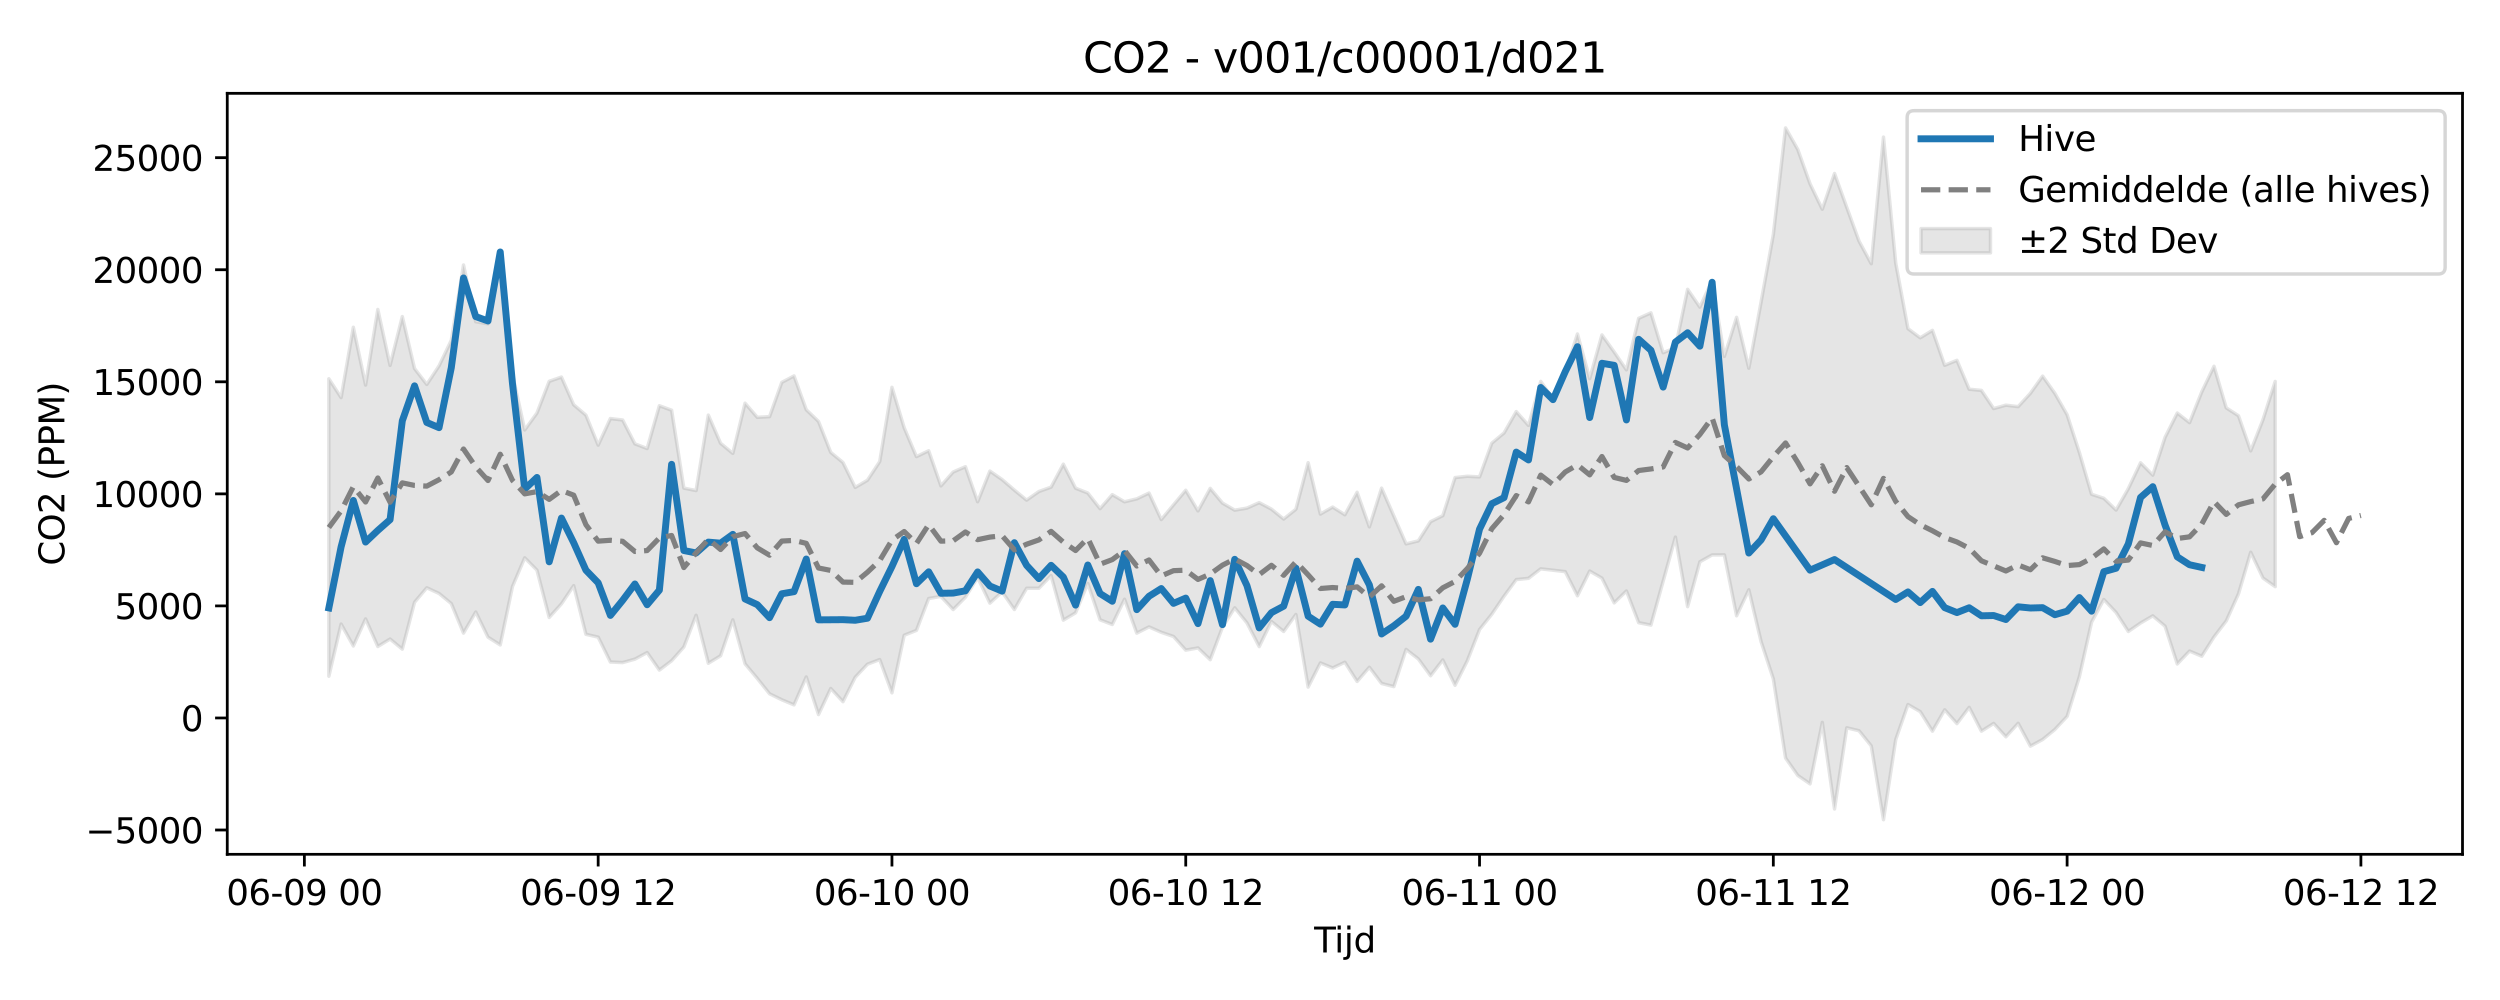 <?xml version="1.0" encoding="utf-8" standalone="no"?>
<!DOCTYPE svg PUBLIC "-//W3C//DTD SVG 1.1//EN"
  "http://www.w3.org/Graphics/SVG/1.1/DTD/svg11.dtd">
<svg xmlns:xlink="http://www.w3.org/1999/xlink" width="720pt" height="288pt" viewBox="0 0 720 288" xmlns="http://www.w3.org/2000/svg" version="1.1">
 <defs>
  <style type="text/css">*{stroke-linejoin: round; stroke-linecap: butt}</style>
 </defs>
 <g id="figure_1">
  <g id="patch_1">
   <path d="M 0 288 
L 720 288 
L 720 0 
L 0 0 
z
" style="fill: #ffffff"/>
  </g>
  <g id="axes_1">
   <g id="patch_2">
    <path d="M 65.45 246.04 
L 709.2 246.04 
L 709.2 26.88 
L 65.45 26.88 
z
" style="fill: #ffffff"/>
   </g>
   <g id="FillBetweenPolyCollection_1">
    <defs>
     <path id="m62a0c60144" d="M 94.711 -178.915 
L 94.711 -93.242 
L 98.237 -108.27 
L 101.762 -101.955 
L 105.288 -109.756 
L 108.813 -101.806 
L 112.339 -103.96 
L 115.864 -101.044 
L 119.39 -114.542 
L 122.915 -118.716 
L 126.441 -117.086 
L 129.966 -114.177 
L 133.491 -105.667 
L 137.017 -111.736 
L 140.542 -104.49 
L 144.068 -102.254 
L 147.593 -119.076 
L 151.119 -127.351 
L 154.644 -123.786 
L 158.17 -110.171 
L 161.695 -114.088 
L 165.221 -119.336 
L 168.746 -105.314 
L 172.272 -104.504 
L 175.797 -97.335 
L 179.323 -97.177 
L 182.848 -98.163 
L 186.373 -100.057 
L 189.899 -95.012 
L 193.424 -97.695 
L 196.95 -101.659 
L 200.475 -110.799 
L 204.001 -96.98 
L 207.526 -99.143 
L 211.052 -109.472 
L 214.577 -96.816 
L 218.103 -92.606 
L 221.628 -88.187 
L 225.154 -86.468 
L 228.679 -84.993 
L 232.205 -93.028 
L 235.73 -82.207 
L 239.255 -89.719 
L 242.781 -85.913 
L 246.306 -92.959 
L 249.832 -96.705 
L 253.357 -98.048 
L 256.883 -88.462 
L 260.408 -105.051 
L 263.934 -106.446 
L 267.459 -115.63 
L 270.985 -116.232 
L 274.51 -112.45 
L 278.036 -115.993 
L 281.561 -121.655 
L 285.087 -114.295 
L 288.612 -117.542 
L 292.137 -112.461 
L 295.663 -118.574 
L 299.188 -118.573 
L 302.714 -122.231 
L 306.239 -109.398 
L 309.765 -111.501 
L 313.29 -119.966 
L 316.816 -109.494 
L 320.341 -108.139 
L 323.867 -115.425 
L 327.392 -105.657 
L 330.918 -107.45 
L 334.443 -105.893 
L 337.968 -104.692 
L 341.494 -100.757 
L 345.019 -101.395 
L 348.545 -98.008 
L 352.07 -107.343 
L 355.596 -112.953 
L 359.121 -108.597 
L 362.647 -101.781 
L 366.172 -109.017 
L 369.698 -106.128 
L 373.223 -111.037 
L 376.749 -90.12 
L 380.274 -97.076 
L 383.8 -95.622 
L 387.325 -97.276 
L 390.85 -91.741 
L 394.376 -95.83 
L 397.901 -91.153 
L 401.427 -90.254 
L 404.952 -100.965 
L 408.478 -98.223 
L 412.003 -93.38 
L 415.529 -97.934 
L 419.054 -90.638 
L 422.58 -97.667 
L 426.105 -106.684 
L 429.631 -111.089 
L 433.156 -116.275 
L 436.682 -121.079 
L 440.207 -121.437 
L 443.732 -124.173 
L 447.258 -123.781 
L 450.783 -123.364 
L 454.309 -116.416 
L 457.834 -123.534 
L 461.36 -121.498 
L 464.885 -114.367 
L 468.411 -117.801 
L 471.936 -108.666 
L 475.462 -107.972 
L 478.987 -120.616 
L 482.513 -133.316 
L 486.038 -113.282 
L 489.563 -126.2 
L 493.089 -128.179 
L 496.614 -128.191 
L 500.14 -110.651 
L 503.665 -118.142 
L 507.191 -103.223 
L 510.716 -92.496 
L 514.242 -69.696 
L 517.767 -64.666 
L 521.293 -62.239 
L 524.818 -79.957 
L 528.344 -55.011 
L 531.869 -78.392 
L 535.395 -77.546 
L 538.92 -73.177 
L 542.445 -51.922 
L 545.971 -75.005 
L 549.496 -85.092 
L 553.022 -83.055 
L 556.547 -77.421 
L 560.073 -83.582 
L 563.598 -79.598 
L 567.124 -84.281 
L 570.649 -77.422 
L 574.175 -79.65 
L 577.7 -75.801 
L 581.226 -79.687 
L 584.751 -73.108 
L 588.277 -75.015 
L 591.802 -77.904 
L 595.327 -81.676 
L 598.853 -93.076 
L 602.378 -108.819 
L 605.904 -115.348 
L 609.429 -111.6 
L 612.955 -106.134 
L 616.48 -108.563 
L 620.006 -110.634 
L 623.531 -107.655 
L 627.057 -96.778 
L 630.582 -100.495 
L 634.108 -99.006 
L 637.633 -104.563 
L 641.159 -109.167 
L 644.684 -116.961 
L 648.209 -128.946 
L 651.735 -121.531 
L 655.26 -119.04 
L 655.26 -178.146 
L 655.26 -178.146 
L 651.735 -167.118 
L 648.209 -158.147 
L 644.684 -168.269 
L 641.159 -170.539 
L 637.633 -182.508 
L 634.108 -175.134 
L 630.582 -166.28 
L 627.057 -169.049 
L 623.531 -162.036 
L 620.006 -151.157 
L 616.48 -154.72 
L 612.955 -147.27 
L 609.429 -141.106 
L 605.904 -144.491 
L 602.378 -145.648 
L 598.853 -157.707 
L 595.327 -168.566 
L 591.802 -174.713 
L 588.277 -179.682 
L 584.751 -174.726 
L 581.226 -170.892 
L 577.7 -171.31 
L 574.175 -170.341 
L 570.649 -175.572 
L 567.124 -175.903 
L 563.598 -184.232 
L 560.073 -182.8 
L 556.547 -192.86 
L 553.022 -190.712 
L 549.496 -193.347 
L 545.971 -212.213 
L 542.445 -248.52 
L 538.92 -212.056 
L 535.395 -218.574 
L 531.869 -228.282 
L 528.344 -238.042 
L 524.818 -227.746 
L 521.293 -235.054 
L 517.767 -244.946 
L 514.242 -251.158 
L 510.716 -220.424 
L 507.191 -201.003 
L 503.665 -181.959 
L 500.14 -196.606 
L 496.614 -185.353 
L 493.089 -207.194 
L 489.563 -199.543 
L 486.038 -204.684 
L 482.513 -187.857 
L 478.987 -186.425 
L 475.462 -197.906 
L 471.936 -196.319 
L 468.411 -181.488 
L 464.885 -186.629 
L 461.36 -191.543 
L 457.834 -178.943 
L 454.309 -191.816 
L 450.783 -180.768 
L 447.258 -173.107 
L 443.732 -178.162 
L 440.207 -165.482 
L 436.682 -169.464 
L 433.156 -163.301 
L 429.631 -160.363 
L 426.105 -150.656 
L 422.58 -150.837 
L 419.054 -150.455 
L 415.529 -139.494 
L 412.003 -137.759 
L 408.478 -132.231 
L 404.952 -131.363 
L 401.427 -139.393 
L 397.901 -147.418 
L 394.376 -136.262 
L 390.85 -146.226 
L 387.325 -139.749 
L 383.8 -141.965 
L 380.274 -139.939 
L 376.749 -154.752 
L 373.223 -141.346 
L 369.698 -138.514 
L 366.172 -141.375 
L 362.647 -143.241 
L 359.121 -141.664 
L 355.596 -141.074 
L 352.07 -143.122 
L 348.545 -147.345 
L 345.019 -140.862 
L 341.494 -146.812 
L 337.968 -142.6 
L 334.443 -138.37 
L 330.918 -146.004 
L 327.392 -144.327 
L 323.867 -143.481 
L 320.341 -145.54 
L 316.816 -141.504 
L 313.29 -146.01 
L 309.765 -147.397 
L 306.239 -154.323 
L 302.714 -147.706 
L 299.188 -146.436 
L 295.663 -143.962 
L 292.137 -146.854 
L 288.612 -149.885 
L 285.087 -152.333 
L 281.561 -143.501 
L 278.036 -153.59 
L 274.51 -152.058 
L 270.985 -148.065 
L 267.459 -158.19 
L 263.934 -156.49 
L 260.408 -164.799 
L 256.883 -176.457 
L 253.357 -155.068 
L 249.832 -149.703 
L 246.306 -147.623 
L 242.781 -154.805 
L 239.255 -157.713 
L 235.73 -166.626 
L 232.205 -169.997 
L 228.679 -179.731 
L 225.154 -177.877 
L 221.628 -168.012 
L 218.103 -167.811 
L 214.577 -171.88 
L 211.052 -157.426 
L 207.526 -160.339 
L 204.001 -168.451 
L 200.475 -146.719 
L 196.95 -147.43 
L 193.424 -169.866 
L 189.899 -171.147 
L 186.373 -158.821 
L 182.848 -160.181 
L 179.323 -167.037 
L 175.797 -167.461 
L 172.272 -159.801 
L 168.746 -168.442 
L 165.221 -171.435 
L 161.695 -179.41 
L 158.17 -178.178 
L 154.644 -169.042 
L 151.119 -164.179 
L 147.593 -180.229 
L 144.068 -212.105 
L 140.542 -194.736 
L 137.017 -195.345 
L 133.491 -211.694 
L 129.966 -189.981 
L 126.441 -182.62 
L 122.915 -177.287 
L 119.39 -181.856 
L 115.864 -196.821 
L 112.339 -182.765 
L 108.813 -198.879 
L 105.288 -177.098 
L 101.762 -193.75 
L 98.237 -173.494 
L 94.711 -178.915 
z
" style="stroke: #808080; stroke-opacity: 0.2"/>
    </defs>
    <g clip-path="url(#p7be9b51943)">
     <use xlink:href="#m62a0c60144" x="0" y="288" style="fill: #808080; fill-opacity: 0.2; stroke: #808080; stroke-opacity: 0.2"/>
    </g>
   </g>
   <g id="matplotlib.axis_1">
    <g id="xtick_1">
     <g id="line2d_1">
      <defs>
       <path id="ma1d41be77f" d="M 0 0 
L 0 3.5 
" style="stroke: #000000; stroke-width: 0.8"/>
      </defs>
      <g>
       <use xlink:href="#ma1d41be77f" x="87.66" y="246.04" style="stroke: #000000; stroke-width: 0.8"/>
      </g>
     </g>
     <g id="text_1">
      <!-- 06-09 00 -->
      <g transform="translate(65.18 260.638) scale(0.1 -0.1)">
       <defs>
        <path id="DejaVuSans-30" d="M 2034 4250 
Q 1547 4250 1301 3770 
Q 1056 3291 1056 2328 
Q 1056 1369 1301 889 
Q 1547 409 2034 409 
Q 2525 409 2770 889 
Q 3016 1369 3016 2328 
Q 3016 3291 2770 3770 
Q 2525 4250 2034 4250 
z
M 2034 4750 
Q 2819 4750 3233 4129 
Q 3647 3509 3647 2328 
Q 3647 1150 3233 529 
Q 2819 -91 2034 -91 
Q 1250 -91 836 529 
Q 422 1150 422 2328 
Q 422 3509 836 4129 
Q 1250 4750 2034 4750 
z
" transform="scale(0.016)"/>
        <path id="DejaVuSans-36" d="M 2113 2584 
Q 1688 2584 1439 2293 
Q 1191 2003 1191 1497 
Q 1191 994 1439 701 
Q 1688 409 2113 409 
Q 2538 409 2786 701 
Q 3034 994 3034 1497 
Q 3034 2003 2786 2293 
Q 2538 2584 2113 2584 
z
M 3366 4563 
L 3366 3988 
Q 3128 4100 2886 4159 
Q 2644 4219 2406 4219 
Q 1781 4219 1451 3797 
Q 1122 3375 1075 2522 
Q 1259 2794 1537 2939 
Q 1816 3084 2150 3084 
Q 2853 3084 3261 2657 
Q 3669 2231 3669 1497 
Q 3669 778 3244 343 
Q 2819 -91 2113 -91 
Q 1303 -91 875 529 
Q 447 1150 447 2328 
Q 447 3434 972 4092 
Q 1497 4750 2381 4750 
Q 2619 4750 2861 4703 
Q 3103 4656 3366 4563 
z
" transform="scale(0.016)"/>
        <path id="DejaVuSans-2d" d="M 313 2009 
L 1997 2009 
L 1997 1497 
L 313 1497 
L 313 2009 
z
" transform="scale(0.016)"/>
        <path id="DejaVuSans-39" d="M 703 97 
L 703 672 
Q 941 559 1184 500 
Q 1428 441 1663 441 
Q 2288 441 2617 861 
Q 2947 1281 2994 2138 
Q 2813 1869 2534 1725 
Q 2256 1581 1919 1581 
Q 1219 1581 811 2004 
Q 403 2428 403 3163 
Q 403 3881 828 4315 
Q 1253 4750 1959 4750 
Q 2769 4750 3195 4129 
Q 3622 3509 3622 2328 
Q 3622 1225 3098 567 
Q 2575 -91 1691 -91 
Q 1453 -91 1209 -44 
Q 966 3 703 97 
z
M 1959 2075 
Q 2384 2075 2632 2365 
Q 2881 2656 2881 3163 
Q 2881 3666 2632 3958 
Q 2384 4250 1959 4250 
Q 1534 4250 1286 3958 
Q 1038 3666 1038 3163 
Q 1038 2656 1286 2365 
Q 1534 2075 1959 2075 
z
" transform="scale(0.016)"/>
        <path id="DejaVuSans-20" transform="scale(0.016)"/>
       </defs>
       <use xlink:href="#DejaVuSans-30"/>
       <use xlink:href="#DejaVuSans-36" transform="translate(63.623 0)"/>
       <use xlink:href="#DejaVuSans-2d" transform="translate(127.246 0)"/>
       <use xlink:href="#DejaVuSans-30" transform="translate(163.33 0)"/>
       <use xlink:href="#DejaVuSans-39" transform="translate(226.953 0)"/>
       <use xlink:href="#DejaVuSans-20" transform="translate(290.576 0)"/>
       <use xlink:href="#DejaVuSans-30" transform="translate(322.363 0)"/>
       <use xlink:href="#DejaVuSans-30" transform="translate(385.986 0)"/>
      </g>
     </g>
    </g>
    <g id="xtick_2">
     <g id="line2d_2">
      <g>
       <use xlink:href="#ma1d41be77f" x="172.272" y="246.04" style="stroke: #000000; stroke-width: 0.8"/>
      </g>
     </g>
     <g id="text_2">
      <!-- 06-09 12 -->
      <g transform="translate(149.791 260.638) scale(0.1 -0.1)">
       <defs>
        <path id="DejaVuSans-31" d="M 794 531 
L 1825 531 
L 1825 4091 
L 703 3866 
L 703 4441 
L 1819 4666 
L 2450 4666 
L 2450 531 
L 3481 531 
L 3481 0 
L 794 0 
L 794 531 
z
" transform="scale(0.016)"/>
        <path id="DejaVuSans-32" d="M 1228 531 
L 3431 531 
L 3431 0 
L 469 0 
L 469 531 
Q 828 903 1448 1529 
Q 2069 2156 2228 2338 
Q 2531 2678 2651 2914 
Q 2772 3150 2772 3378 
Q 2772 3750 2511 3984 
Q 2250 4219 1831 4219 
Q 1534 4219 1204 4116 
Q 875 4013 500 3803 
L 500 4441 
Q 881 4594 1212 4672 
Q 1544 4750 1819 4750 
Q 2544 4750 2975 4387 
Q 3406 4025 3406 3419 
Q 3406 3131 3298 2873 
Q 3191 2616 2906 2266 
Q 2828 2175 2409 1742 
Q 1991 1309 1228 531 
z
" transform="scale(0.016)"/>
       </defs>
       <use xlink:href="#DejaVuSans-30"/>
       <use xlink:href="#DejaVuSans-36" transform="translate(63.623 0)"/>
       <use xlink:href="#DejaVuSans-2d" transform="translate(127.246 0)"/>
       <use xlink:href="#DejaVuSans-30" transform="translate(163.33 0)"/>
       <use xlink:href="#DejaVuSans-39" transform="translate(226.953 0)"/>
       <use xlink:href="#DejaVuSans-20" transform="translate(290.576 0)"/>
       <use xlink:href="#DejaVuSans-31" transform="translate(322.363 0)"/>
       <use xlink:href="#DejaVuSans-32" transform="translate(385.986 0)"/>
      </g>
     </g>
    </g>
    <g id="xtick_3">
     <g id="line2d_3">
      <g>
       <use xlink:href="#ma1d41be77f" x="256.883" y="246.04" style="stroke: #000000; stroke-width: 0.8"/>
      </g>
     </g>
     <g id="text_3">
      <!-- 06-10 00 -->
      <g transform="translate(234.402 260.638) scale(0.1 -0.1)">
       <use xlink:href="#DejaVuSans-30"/>
       <use xlink:href="#DejaVuSans-36" transform="translate(63.623 0)"/>
       <use xlink:href="#DejaVuSans-2d" transform="translate(127.246 0)"/>
       <use xlink:href="#DejaVuSans-31" transform="translate(163.33 0)"/>
       <use xlink:href="#DejaVuSans-30" transform="translate(226.953 0)"/>
       <use xlink:href="#DejaVuSans-20" transform="translate(290.576 0)"/>
       <use xlink:href="#DejaVuSans-30" transform="translate(322.363 0)"/>
       <use xlink:href="#DejaVuSans-30" transform="translate(385.986 0)"/>
      </g>
     </g>
    </g>
    <g id="xtick_4">
     <g id="line2d_4">
      <g>
       <use xlink:href="#ma1d41be77f" x="341.494" y="246.04" style="stroke: #000000; stroke-width: 0.8"/>
      </g>
     </g>
     <g id="text_4">
      <!-- 06-10 12 -->
      <g transform="translate(319.013 260.638) scale(0.1 -0.1)">
       <use xlink:href="#DejaVuSans-30"/>
       <use xlink:href="#DejaVuSans-36" transform="translate(63.623 0)"/>
       <use xlink:href="#DejaVuSans-2d" transform="translate(127.246 0)"/>
       <use xlink:href="#DejaVuSans-31" transform="translate(163.33 0)"/>
       <use xlink:href="#DejaVuSans-30" transform="translate(226.953 0)"/>
       <use xlink:href="#DejaVuSans-20" transform="translate(290.576 0)"/>
       <use xlink:href="#DejaVuSans-31" transform="translate(322.363 0)"/>
       <use xlink:href="#DejaVuSans-32" transform="translate(385.986 0)"/>
      </g>
     </g>
    </g>
    <g id="xtick_5">
     <g id="line2d_5">
      <g>
       <use xlink:href="#ma1d41be77f" x="426.105" y="246.04" style="stroke: #000000; stroke-width: 0.8"/>
      </g>
     </g>
     <g id="text_5">
      <!-- 06-11 00 -->
      <g transform="translate(403.625 260.638) scale(0.1 -0.1)">
       <use xlink:href="#DejaVuSans-30"/>
       <use xlink:href="#DejaVuSans-36" transform="translate(63.623 0)"/>
       <use xlink:href="#DejaVuSans-2d" transform="translate(127.246 0)"/>
       <use xlink:href="#DejaVuSans-31" transform="translate(163.33 0)"/>
       <use xlink:href="#DejaVuSans-31" transform="translate(226.953 0)"/>
       <use xlink:href="#DejaVuSans-20" transform="translate(290.576 0)"/>
       <use xlink:href="#DejaVuSans-30" transform="translate(322.363 0)"/>
       <use xlink:href="#DejaVuSans-30" transform="translate(385.986 0)"/>
      </g>
     </g>
    </g>
    <g id="xtick_6">
     <g id="line2d_6">
      <g>
       <use xlink:href="#ma1d41be77f" x="510.716" y="246.04" style="stroke: #000000; stroke-width: 0.8"/>
      </g>
     </g>
     <g id="text_6">
      <!-- 06-11 12 -->
      <g transform="translate(488.236 260.638) scale(0.1 -0.1)">
       <use xlink:href="#DejaVuSans-30"/>
       <use xlink:href="#DejaVuSans-36" transform="translate(63.623 0)"/>
       <use xlink:href="#DejaVuSans-2d" transform="translate(127.246 0)"/>
       <use xlink:href="#DejaVuSans-31" transform="translate(163.33 0)"/>
       <use xlink:href="#DejaVuSans-31" transform="translate(226.953 0)"/>
       <use xlink:href="#DejaVuSans-20" transform="translate(290.576 0)"/>
       <use xlink:href="#DejaVuSans-31" transform="translate(322.363 0)"/>
       <use xlink:href="#DejaVuSans-32" transform="translate(385.986 0)"/>
      </g>
     </g>
    </g>
    <g id="xtick_7">
     <g id="line2d_7">
      <g>
       <use xlink:href="#ma1d41be77f" x="595.327" y="246.04" style="stroke: #000000; stroke-width: 0.8"/>
      </g>
     </g>
     <g id="text_7">
      <!-- 06-12 00 -->
      <g transform="translate(572.847 260.638) scale(0.1 -0.1)">
       <use xlink:href="#DejaVuSans-30"/>
       <use xlink:href="#DejaVuSans-36" transform="translate(63.623 0)"/>
       <use xlink:href="#DejaVuSans-2d" transform="translate(127.246 0)"/>
       <use xlink:href="#DejaVuSans-31" transform="translate(163.33 0)"/>
       <use xlink:href="#DejaVuSans-32" transform="translate(226.953 0)"/>
       <use xlink:href="#DejaVuSans-20" transform="translate(290.576 0)"/>
       <use xlink:href="#DejaVuSans-30" transform="translate(322.363 0)"/>
       <use xlink:href="#DejaVuSans-30" transform="translate(385.986 0)"/>
      </g>
     </g>
    </g>
    <g id="xtick_8">
     <g id="line2d_8">
      <g>
       <use xlink:href="#ma1d41be77f" x="679.939" y="246.04" style="stroke: #000000; stroke-width: 0.8"/>
      </g>
     </g>
     <g id="text_8">
      <!-- 06-12 12 -->
      <g transform="translate(657.458 260.638) scale(0.1 -0.1)">
       <use xlink:href="#DejaVuSans-30"/>
       <use xlink:href="#DejaVuSans-36" transform="translate(63.623 0)"/>
       <use xlink:href="#DejaVuSans-2d" transform="translate(127.246 0)"/>
       <use xlink:href="#DejaVuSans-31" transform="translate(163.33 0)"/>
       <use xlink:href="#DejaVuSans-32" transform="translate(226.953 0)"/>
       <use xlink:href="#DejaVuSans-20" transform="translate(290.576 0)"/>
       <use xlink:href="#DejaVuSans-31" transform="translate(322.363 0)"/>
       <use xlink:href="#DejaVuSans-32" transform="translate(385.986 0)"/>
      </g>
     </g>
    </g>
    <g id="text_9">
     <!-- Tijd -->
     <g transform="translate(378.475 274.317) scale(0.1 -0.1)">
      <defs>
       <path id="DejaVuSans-54" d="M -19 4666 
L 3928 4666 
L 3928 4134 
L 2272 4134 
L 2272 0 
L 1638 0 
L 1638 4134 
L -19 4134 
L -19 4666 
z
" transform="scale(0.016)"/>
       <path id="DejaVuSans-69" d="M 603 3500 
L 1178 3500 
L 1178 0 
L 603 0 
L 603 3500 
z
M 603 4863 
L 1178 4863 
L 1178 4134 
L 603 4134 
L 603 4863 
z
" transform="scale(0.016)"/>
       <path id="DejaVuSans-6a" d="M 603 3500 
L 1178 3500 
L 1178 -63 
Q 1178 -731 923 -1031 
Q 669 -1331 103 -1331 
L -116 -1331 
L -116 -844 
L 38 -844 
Q 366 -844 484 -692 
Q 603 -541 603 -63 
L 603 3500 
z
M 603 4863 
L 1178 4863 
L 1178 4134 
L 603 4134 
L 603 4863 
z
" transform="scale(0.016)"/>
       <path id="DejaVuSans-64" d="M 2906 2969 
L 2906 4863 
L 3481 4863 
L 3481 0 
L 2906 0 
L 2906 525 
Q 2725 213 2448 61 
Q 2172 -91 1784 -91 
Q 1150 -91 751 415 
Q 353 922 353 1747 
Q 353 2572 751 3078 
Q 1150 3584 1784 3584 
Q 2172 3584 2448 3432 
Q 2725 3281 2906 2969 
z
M 947 1747 
Q 947 1113 1208 752 
Q 1469 391 1925 391 
Q 2381 391 2643 752 
Q 2906 1113 2906 1747 
Q 2906 2381 2643 2742 
Q 2381 3103 1925 3103 
Q 1469 3103 1208 2742 
Q 947 2381 947 1747 
z
" transform="scale(0.016)"/>
      </defs>
      <use xlink:href="#DejaVuSans-54"/>
      <use xlink:href="#DejaVuSans-69" transform="translate(57.959 0)"/>
      <use xlink:href="#DejaVuSans-6a" transform="translate(85.742 0)"/>
      <use xlink:href="#DejaVuSans-64" transform="translate(113.525 0)"/>
     </g>
    </g>
   </g>
   <g id="matplotlib.axis_2">
    <g id="ytick_1">
     <g id="line2d_9">
      <defs>
       <path id="ma450be9a66" d="M 0 0 
L -3.5 0 
" style="stroke: #000000; stroke-width: 0.8"/>
      </defs>
      <g>
       <use xlink:href="#ma450be9a66" x="65.45" y="239.047" style="stroke: #000000; stroke-width: 0.8"/>
      </g>
     </g>
     <g id="text_10">
      <!-- −5000 -->
      <g transform="translate(24.62 242.846) scale(0.1 -0.1)">
       <defs>
        <path id="DejaVuSans-2212" d="M 678 2272 
L 4684 2272 
L 4684 1741 
L 678 1741 
L 678 2272 
z
" transform="scale(0.016)"/>
        <path id="DejaVuSans-35" d="M 691 4666 
L 3169 4666 
L 3169 4134 
L 1269 4134 
L 1269 2991 
Q 1406 3038 1543 3061 
Q 1681 3084 1819 3084 
Q 2600 3084 3056 2656 
Q 3513 2228 3513 1497 
Q 3513 744 3044 326 
Q 2575 -91 1722 -91 
Q 1428 -91 1123 -41 
Q 819 9 494 109 
L 494 744 
Q 775 591 1075 516 
Q 1375 441 1709 441 
Q 2250 441 2565 725 
Q 2881 1009 2881 1497 
Q 2881 1984 2565 2268 
Q 2250 2553 1709 2553 
Q 1456 2553 1204 2497 
Q 953 2441 691 2322 
L 691 4666 
z
" transform="scale(0.016)"/>
       </defs>
       <use xlink:href="#DejaVuSans-2212"/>
       <use xlink:href="#DejaVuSans-35" transform="translate(83.789 0)"/>
       <use xlink:href="#DejaVuSans-30" transform="translate(147.412 0)"/>
       <use xlink:href="#DejaVuSans-30" transform="translate(211.035 0)"/>
       <use xlink:href="#DejaVuSans-30" transform="translate(274.658 0)"/>
      </g>
     </g>
    </g>
    <g id="ytick_2">
     <g id="line2d_10">
      <g>
       <use xlink:href="#ma450be9a66" x="65.45" y="206.774" style="stroke: #000000; stroke-width: 0.8"/>
      </g>
     </g>
     <g id="text_11">
      <!-- 0 -->
      <g transform="translate(52.087 210.573) scale(0.1 -0.1)">
       <use xlink:href="#DejaVuSans-30"/>
      </g>
     </g>
    </g>
    <g id="ytick_3">
     <g id="line2d_11">
      <g>
       <use xlink:href="#ma450be9a66" x="65.45" y="174.5" style="stroke: #000000; stroke-width: 0.8"/>
      </g>
     </g>
     <g id="text_12">
      <!-- 5000 -->
      <g transform="translate(33 178.299) scale(0.1 -0.1)">
       <use xlink:href="#DejaVuSans-35"/>
       <use xlink:href="#DejaVuSans-30" transform="translate(63.623 0)"/>
       <use xlink:href="#DejaVuSans-30" transform="translate(127.246 0)"/>
       <use xlink:href="#DejaVuSans-30" transform="translate(190.869 0)"/>
      </g>
     </g>
    </g>
    <g id="ytick_4">
     <g id="line2d_12">
      <g>
       <use xlink:href="#ma450be9a66" x="65.45" y="142.227" style="stroke: #000000; stroke-width: 0.8"/>
      </g>
     </g>
     <g id="text_13">
      <!-- 10000 -->
      <g transform="translate(26.637 146.026) scale(0.1 -0.1)">
       <use xlink:href="#DejaVuSans-31"/>
       <use xlink:href="#DejaVuSans-30" transform="translate(63.623 0)"/>
       <use xlink:href="#DejaVuSans-30" transform="translate(127.246 0)"/>
       <use xlink:href="#DejaVuSans-30" transform="translate(190.869 0)"/>
       <use xlink:href="#DejaVuSans-30" transform="translate(254.492 0)"/>
      </g>
     </g>
    </g>
    <g id="ytick_5">
     <g id="line2d_13">
      <g>
       <use xlink:href="#ma450be9a66" x="65.45" y="109.953" style="stroke: #000000; stroke-width: 0.8"/>
      </g>
     </g>
     <g id="text_14">
      <!-- 15000 -->
      <g transform="translate(26.637 113.752) scale(0.1 -0.1)">
       <use xlink:href="#DejaVuSans-31"/>
       <use xlink:href="#DejaVuSans-35" transform="translate(63.623 0)"/>
       <use xlink:href="#DejaVuSans-30" transform="translate(127.246 0)"/>
       <use xlink:href="#DejaVuSans-30" transform="translate(190.869 0)"/>
       <use xlink:href="#DejaVuSans-30" transform="translate(254.492 0)"/>
      </g>
     </g>
    </g>
    <g id="ytick_6">
     <g id="line2d_14">
      <g>
       <use xlink:href="#ma450be9a66" x="65.45" y="77.679" style="stroke: #000000; stroke-width: 0.8"/>
      </g>
     </g>
     <g id="text_15">
      <!-- 20000 -->
      <g transform="translate(26.637 81.479) scale(0.1 -0.1)">
       <use xlink:href="#DejaVuSans-32"/>
       <use xlink:href="#DejaVuSans-30" transform="translate(63.623 0)"/>
       <use xlink:href="#DejaVuSans-30" transform="translate(127.246 0)"/>
       <use xlink:href="#DejaVuSans-30" transform="translate(190.869 0)"/>
       <use xlink:href="#DejaVuSans-30" transform="translate(254.492 0)"/>
      </g>
     </g>
    </g>
    <g id="ytick_7">
     <g id="line2d_15">
      <g>
       <use xlink:href="#ma450be9a66" x="65.45" y="45.406" style="stroke: #000000; stroke-width: 0.8"/>
      </g>
     </g>
     <g id="text_16">
      <!-- 25000 -->
      <g transform="translate(26.637 49.205) scale(0.1 -0.1)">
       <use xlink:href="#DejaVuSans-32"/>
       <use xlink:href="#DejaVuSans-35" transform="translate(63.623 0)"/>
       <use xlink:href="#DejaVuSans-30" transform="translate(127.246 0)"/>
       <use xlink:href="#DejaVuSans-30" transform="translate(190.869 0)"/>
       <use xlink:href="#DejaVuSans-30" transform="translate(254.492 0)"/>
      </g>
     </g>
    </g>
    <g id="text_17">
     <!-- CO2 (PPM) -->
     <g transform="translate(18.541 162.903) rotate(-90) scale(0.1 -0.1)">
      <defs>
       <path id="DejaVuSans-43" d="M 4122 4306 
L 4122 3641 
Q 3803 3938 3442 4084 
Q 3081 4231 2675 4231 
Q 1875 4231 1450 3742 
Q 1025 3253 1025 2328 
Q 1025 1406 1450 917 
Q 1875 428 2675 428 
Q 3081 428 3442 575 
Q 3803 722 4122 1019 
L 4122 359 
Q 3791 134 3420 21 
Q 3050 -91 2638 -91 
Q 1578 -91 968 557 
Q 359 1206 359 2328 
Q 359 3453 968 4101 
Q 1578 4750 2638 4750 
Q 3056 4750 3426 4639 
Q 3797 4528 4122 4306 
z
" transform="scale(0.016)"/>
       <path id="DejaVuSans-4f" d="M 2522 4238 
Q 1834 4238 1429 3725 
Q 1025 3213 1025 2328 
Q 1025 1447 1429 934 
Q 1834 422 2522 422 
Q 3209 422 3611 934 
Q 4013 1447 4013 2328 
Q 4013 3213 3611 3725 
Q 3209 4238 2522 4238 
z
M 2522 4750 
Q 3503 4750 4090 4092 
Q 4678 3434 4678 2328 
Q 4678 1225 4090 567 
Q 3503 -91 2522 -91 
Q 1538 -91 948 565 
Q 359 1222 359 2328 
Q 359 3434 948 4092 
Q 1538 4750 2522 4750 
z
" transform="scale(0.016)"/>
       <path id="DejaVuSans-28" d="M 1984 4856 
Q 1566 4138 1362 3434 
Q 1159 2731 1159 2009 
Q 1159 1288 1364 580 
Q 1569 -128 1984 -844 
L 1484 -844 
Q 1016 -109 783 600 
Q 550 1309 550 2009 
Q 550 2706 781 3412 
Q 1013 4119 1484 4856 
L 1984 4856 
z
" transform="scale(0.016)"/>
       <path id="DejaVuSans-50" d="M 1259 4147 
L 1259 2394 
L 2053 2394 
Q 2494 2394 2734 2622 
Q 2975 2850 2975 3272 
Q 2975 3691 2734 3919 
Q 2494 4147 2053 4147 
L 1259 4147 
z
M 628 4666 
L 2053 4666 
Q 2838 4666 3239 4311 
Q 3641 3956 3641 3272 
Q 3641 2581 3239 2228 
Q 2838 1875 2053 1875 
L 1259 1875 
L 1259 0 
L 628 0 
L 628 4666 
z
" transform="scale(0.016)"/>
       <path id="DejaVuSans-4d" d="M 628 4666 
L 1569 4666 
L 2759 1491 
L 3956 4666 
L 4897 4666 
L 4897 0 
L 4281 0 
L 4281 4097 
L 3078 897 
L 2444 897 
L 1241 4097 
L 1241 0 
L 628 0 
L 628 4666 
z
" transform="scale(0.016)"/>
       <path id="DejaVuSans-29" d="M 513 4856 
L 1013 4856 
Q 1481 4119 1714 3412 
Q 1947 2706 1947 2009 
Q 1947 1309 1714 600 
Q 1481 -109 1013 -844 
L 513 -844 
Q 928 -128 1133 580 
Q 1338 1288 1338 2009 
Q 1338 2731 1133 3434 
Q 928 4138 513 4856 
z
" transform="scale(0.016)"/>
      </defs>
      <use xlink:href="#DejaVuSans-43"/>
      <use xlink:href="#DejaVuSans-4f" transform="translate(69.824 0)"/>
      <use xlink:href="#DejaVuSans-32" transform="translate(148.535 0)"/>
      <use xlink:href="#DejaVuSans-20" transform="translate(212.158 0)"/>
      <use xlink:href="#DejaVuSans-28" transform="translate(243.945 0)"/>
      <use xlink:href="#DejaVuSans-50" transform="translate(282.959 0)"/>
      <use xlink:href="#DejaVuSans-50" transform="translate(343.262 0)"/>
      <use xlink:href="#DejaVuSans-4d" transform="translate(403.564 0)"/>
      <use xlink:href="#DejaVuSans-29" transform="translate(489.844 0)"/>
     </g>
    </g>
   </g>
   <g id="line2d_16">
    <path d="M 94.711 175.081 
L 98.237 157.494 
L 101.762 144.137 
L 105.288 156.111 
L 108.813 152.761 
L 112.339 149.66 
L 115.864 121.199 
L 119.39 111.126 
L 122.915 121.67 
L 126.441 123.166 
L 129.966 105.932 
L 133.491 80.055 
L 137.017 91.181 
L 140.542 92.439 
L 144.068 72.574 
L 147.593 110.465 
L 151.119 140.856 
L 154.644 137.51 
L 158.17 161.799 
L 161.695 149.208 
L 165.221 156.309 
L 168.746 164.213 
L 172.272 167.852 
L 175.797 177.237 
L 179.323 172.895 
L 182.848 168.185 
L 186.373 174.162 
L 189.899 169.962 
L 193.424 133.728 
L 196.95 158.55 
L 200.475 159.254 
L 204.001 156.126 
L 207.526 156.436 
L 211.052 153.899 
L 214.577 172.508 
L 218.103 174.139 
L 221.628 177.887 
L 225.154 171.008 
L 228.679 170.399 
L 232.205 161.005 
L 235.73 178.521 
L 242.781 178.463 
L 246.306 178.638 
L 249.832 178.046 
L 253.357 170.337 
L 256.883 163.153 
L 260.408 155.338 
L 263.934 168.11 
L 267.459 164.687 
L 270.985 170.86 
L 274.51 170.808 
L 278.036 170.152 
L 281.561 164.717 
L 285.087 168.77 
L 288.612 170.244 
L 292.137 156.293 
L 295.663 162.819 
L 299.188 166.632 
L 302.714 162.815 
L 306.239 166.201 
L 309.765 174.272 
L 313.29 162.722 
L 316.816 170.944 
L 320.341 173.162 
L 323.867 159.458 
L 327.392 175.576 
L 330.918 171.725 
L 334.443 169.502 
L 337.968 173.766 
L 341.494 172.256 
L 345.019 179.601 
L 348.545 167.217 
L 352.07 179.894 
L 355.596 161.087 
L 359.121 168.667 
L 362.647 180.828 
L 366.172 176.449 
L 369.698 174.575 
L 373.223 163.639 
L 376.749 177.467 
L 380.274 179.754 
L 383.8 174.037 
L 387.325 174.225 
L 390.85 161.616 
L 394.376 168.448 
L 397.901 182.584 
L 401.427 180.238 
L 404.952 177.471 
L 408.478 169.749 
L 412.003 184.075 
L 415.529 175.092 
L 419.054 179.795 
L 422.58 166.836 
L 426.105 152.395 
L 429.631 145.073 
L 433.156 143.32 
L 436.682 130.206 
L 440.207 132.461 
L 443.732 111.603 
L 447.258 115.097 
L 450.783 107.061 
L 454.309 99.845 
L 457.834 120.248 
L 461.36 104.621 
L 464.885 105.217 
L 468.411 120.941 
L 471.936 97.719 
L 475.462 100.876 
L 478.987 111.483 
L 482.513 98.522 
L 486.038 95.837 
L 489.563 99.7 
L 493.089 81.297 
L 496.614 122.346 
L 503.665 159.273 
L 507.191 155.501 
L 510.716 149.398 
L 521.293 164.208 
L 528.344 161.152 
L 545.971 172.648 
L 549.496 170.472 
L 553.022 173.545 
L 556.547 170.327 
L 560.073 175.001 
L 563.598 176.424 
L 567.124 175.038 
L 570.649 177.349 
L 574.175 177.271 
L 577.7 178.42 
L 581.226 174.756 
L 584.751 175.105 
L 588.277 175.008 
L 591.802 177.041 
L 595.327 176.015 
L 598.853 172.099 
L 602.378 176.021 
L 605.904 164.647 
L 609.429 163.653 
L 612.955 156.653 
L 616.48 143.269 
L 620.006 140.167 
L 623.531 151.205 
L 627.057 160.369 
L 630.582 162.646 
L 634.108 163.419 
L 634.108 163.419 
" clip-path="url(#p7be9b51943)" style="fill: none; stroke: #1f77b4; stroke-width: 2; stroke-linecap: square"/>
   </g>
   <g id="line2d_17">
    <path d="M 94.711 151.922 
L 98.237 147.118 
L 101.762 140.148 
L 105.288 144.573 
L 108.813 137.658 
L 112.339 144.638 
L 115.864 139.067 
L 119.39 139.801 
L 122.915 139.999 
L 126.441 138.147 
L 129.966 135.921 
L 133.491 129.319 
L 137.017 134.459 
L 140.542 138.387 
L 144.068 130.821 
L 147.593 138.348 
L 151.119 142.235 
L 154.644 141.586 
L 158.17 143.825 
L 161.695 141.251 
L 165.221 142.615 
L 168.746 151.122 
L 172.272 155.847 
L 175.797 155.602 
L 179.323 155.893 
L 182.848 158.828 
L 186.373 158.561 
L 189.899 154.92 
L 193.424 154.219 
L 196.95 163.456 
L 200.475 159.241 
L 204.001 155.285 
L 207.526 158.259 
L 211.052 154.551 
L 214.577 153.652 
L 218.103 157.792 
L 221.628 159.9 
L 225.154 155.828 
L 228.679 155.638 
L 232.205 156.487 
L 235.73 163.583 
L 239.255 164.284 
L 242.781 167.641 
L 246.306 167.709 
L 249.832 164.796 
L 253.357 161.442 
L 256.883 155.541 
L 260.408 153.075 
L 263.934 156.532 
L 267.459 151.09 
L 270.985 155.851 
L 274.51 155.746 
L 278.036 153.209 
L 281.561 155.422 
L 285.087 154.686 
L 288.612 154.287 
L 292.137 158.343 
L 295.663 156.732 
L 299.188 155.496 
L 302.714 153.032 
L 306.239 156.14 
L 309.765 158.551 
L 313.29 155.012 
L 316.816 162.501 
L 320.341 161.161 
L 323.867 158.547 
L 327.392 163.008 
L 330.918 161.273 
L 334.443 165.869 
L 337.968 164.354 
L 341.494 164.215 
L 345.019 166.871 
L 348.545 165.324 
L 352.07 162.768 
L 355.596 160.986 
L 359.121 162.87 
L 362.647 165.489 
L 366.172 162.804 
L 369.698 165.679 
L 373.223 161.809 
L 376.749 165.564 
L 380.274 169.493 
L 383.8 169.206 
L 387.325 169.488 
L 390.85 169.016 
L 394.376 171.954 
L 397.901 168.715 
L 401.427 173.177 
L 404.952 171.836 
L 408.478 172.773 
L 412.003 172.431 
L 415.529 169.286 
L 419.054 167.453 
L 422.58 163.748 
L 426.105 159.33 
L 429.631 152.274 
L 433.156 148.212 
L 436.682 142.729 
L 440.207 144.54 
L 443.732 136.833 
L 447.258 139.556 
L 450.783 135.934 
L 454.309 133.884 
L 457.834 136.761 
L 461.36 131.479 
L 464.885 137.502 
L 468.411 138.356 
L 471.936 135.508 
L 475.462 135.061 
L 478.987 134.479 
L 482.513 127.414 
L 486.038 129.017 
L 489.563 125.129 
L 493.089 120.314 
L 496.614 131.228 
L 500.14 134.372 
L 503.665 137.95 
L 507.191 135.887 
L 510.716 131.54 
L 514.242 127.573 
L 517.767 133.194 
L 521.293 139.353 
L 524.818 134.149 
L 528.344 141.473 
L 531.869 134.663 
L 538.92 145.384 
L 542.445 137.779 
L 545.971 144.391 
L 549.496 148.78 
L 553.022 151.116 
L 556.547 152.86 
L 560.073 154.809 
L 563.598 156.085 
L 567.124 157.908 
L 570.649 161.503 
L 577.7 164.445 
L 581.226 162.711 
L 584.751 164.083 
L 588.277 160.652 
L 591.802 161.692 
L 595.327 162.879 
L 598.853 162.608 
L 602.378 160.767 
L 605.904 158.081 
L 609.429 161.647 
L 612.955 161.298 
L 616.48 156.359 
L 620.006 157.105 
L 623.531 153.155 
L 627.057 155.087 
L 630.582 154.612 
L 634.108 150.93 
L 637.633 144.464 
L 641.159 148.147 
L 644.684 145.385 
L 648.209 144.454 
L 651.735 143.676 
L 655.26 139.407 
L 658.786 136.711 
L 662.311 154.555 
L 665.837 153.416 
L 669.362 149.862 
L 672.888 156.298 
L 676.413 149.307 
L 679.939 148.462 
L 679.939 148.462 
" clip-path="url(#p7be9b51943)" style="fill: none; stroke-dasharray: 5.55,2.4; stroke-dashoffset: 0; stroke: #808080; stroke-width: 1.5"/>
   </g>
   <g id="patch_3">
    <path d="M 65.45 246.04 
L 65.45 26.88 
" style="fill: none; stroke: #000000; stroke-width: 0.8; stroke-linejoin: miter; stroke-linecap: square"/>
   </g>
   <g id="patch_4">
    <path d="M 709.2 246.04 
L 709.2 26.88 
" style="fill: none; stroke: #000000; stroke-width: 0.8; stroke-linejoin: miter; stroke-linecap: square"/>
   </g>
   <g id="patch_5">
    <path d="M 65.45 246.04 
L 709.2 246.04 
" style="fill: none; stroke: #000000; stroke-width: 0.8; stroke-linejoin: miter; stroke-linecap: square"/>
   </g>
   <g id="patch_6">
    <path d="M 65.45 26.88 
L 709.2 26.88 
" style="fill: none; stroke: #000000; stroke-width: 0.8; stroke-linejoin: miter; stroke-linecap: square"/>
   </g>
   <g id="text_18">
    <!-- CO2 - v001/c00001/d021 -->
    <g transform="translate(311.922 20.88) scale(0.12 -0.12)">
     <defs>
      <path id="DejaVuSans-76" d="M 191 3500 
L 800 3500 
L 1894 563 
L 2988 3500 
L 3597 3500 
L 2284 0 
L 1503 0 
L 191 3500 
z
" transform="scale(0.016)"/>
      <path id="DejaVuSans-2f" d="M 1625 4666 
L 2156 4666 
L 531 -594 
L 0 -594 
L 1625 4666 
z
" transform="scale(0.016)"/>
      <path id="DejaVuSans-63" d="M 3122 3366 
L 3122 2828 
Q 2878 2963 2633 3030 
Q 2388 3097 2138 3097 
Q 1578 3097 1268 2742 
Q 959 2388 959 1747 
Q 959 1106 1268 751 
Q 1578 397 2138 397 
Q 2388 397 2633 464 
Q 2878 531 3122 666 
L 3122 134 
Q 2881 22 2623 -34 
Q 2366 -91 2075 -91 
Q 1284 -91 818 406 
Q 353 903 353 1747 
Q 353 2603 823 3093 
Q 1294 3584 2113 3584 
Q 2378 3584 2631 3529 
Q 2884 3475 3122 3366 
z
" transform="scale(0.016)"/>
     </defs>
     <use xlink:href="#DejaVuSans-43"/>
     <use xlink:href="#DejaVuSans-4f" transform="translate(69.824 0)"/>
     <use xlink:href="#DejaVuSans-32" transform="translate(148.535 0)"/>
     <use xlink:href="#DejaVuSans-20" transform="translate(212.158 0)"/>
     <use xlink:href="#DejaVuSans-2d" transform="translate(243.945 0)"/>
     <use xlink:href="#DejaVuSans-20" transform="translate(280.029 0)"/>
     <use xlink:href="#DejaVuSans-76" transform="translate(311.816 0)"/>
     <use xlink:href="#DejaVuSans-30" transform="translate(370.996 0)"/>
     <use xlink:href="#DejaVuSans-30" transform="translate(434.619 0)"/>
     <use xlink:href="#DejaVuSans-31" transform="translate(498.242 0)"/>
     <use xlink:href="#DejaVuSans-2f" transform="translate(561.865 0)"/>
     <use xlink:href="#DejaVuSans-63" transform="translate(595.557 0)"/>
     <use xlink:href="#DejaVuSans-30" transform="translate(650.537 0)"/>
     <use xlink:href="#DejaVuSans-30" transform="translate(714.16 0)"/>
     <use xlink:href="#DejaVuSans-30" transform="translate(777.783 0)"/>
     <use xlink:href="#DejaVuSans-30" transform="translate(841.406 0)"/>
     <use xlink:href="#DejaVuSans-31" transform="translate(905.029 0)"/>
     <use xlink:href="#DejaVuSans-2f" transform="translate(968.652 0)"/>
     <use xlink:href="#DejaVuSans-64" transform="translate(1002.344 0)"/>
     <use xlink:href="#DejaVuSans-30" transform="translate(1065.82 0)"/>
     <use xlink:href="#DejaVuSans-32" transform="translate(1129.443 0)"/>
     <use xlink:href="#DejaVuSans-31" transform="translate(1193.066 0)"/>
    </g>
   </g>
   <g id="legend_1">
    <g id="patch_7">
     <path d="M 551.256 78.914 
L 702.2 78.914 
Q 704.2 78.914 704.2 76.914 
L 704.2 33.88 
Q 704.2 31.88 702.2 31.88 
L 551.256 31.88 
Q 549.256 31.88 549.256 33.88 
L 549.256 76.914 
Q 549.256 78.914 551.256 78.914 
z
" style="fill: #ffffff; opacity: 0.8; stroke: #cccccc; stroke-linejoin: miter"/>
    </g>
    <g id="line2d_18">
     <path d="M 553.256 39.978 
L 563.256 39.978 
L 573.256 39.978 
" style="fill: none; stroke: #1f77b4; stroke-width: 2; stroke-linecap: square"/>
    </g>
    <g id="text_19">
     <!-- Hive -->
     <g transform="translate(581.256 43.478) scale(0.1 -0.1)">
      <defs>
       <path id="DejaVuSans-48" d="M 628 4666 
L 1259 4666 
L 1259 2753 
L 3553 2753 
L 3553 4666 
L 4184 4666 
L 4184 0 
L 3553 0 
L 3553 2222 
L 1259 2222 
L 1259 0 
L 628 0 
L 628 4666 
z
" transform="scale(0.016)"/>
       <path id="DejaVuSans-65" d="M 3597 1894 
L 3597 1613 
L 953 1613 
Q 991 1019 1311 708 
Q 1631 397 2203 397 
Q 2534 397 2845 478 
Q 3156 559 3463 722 
L 3463 178 
Q 3153 47 2828 -22 
Q 2503 -91 2169 -91 
Q 1331 -91 842 396 
Q 353 884 353 1716 
Q 353 2575 817 3079 
Q 1281 3584 2069 3584 
Q 2775 3584 3186 3129 
Q 3597 2675 3597 1894 
z
M 3022 2063 
Q 3016 2534 2758 2815 
Q 2500 3097 2075 3097 
Q 1594 3097 1305 2825 
Q 1016 2553 972 2059 
L 3022 2063 
z
" transform="scale(0.016)"/>
      </defs>
      <use xlink:href="#DejaVuSans-48"/>
      <use xlink:href="#DejaVuSans-69" transform="translate(75.195 0)"/>
      <use xlink:href="#DejaVuSans-76" transform="translate(102.979 0)"/>
      <use xlink:href="#DejaVuSans-65" transform="translate(162.158 0)"/>
     </g>
    </g>
    <g id="line2d_19">
     <path d="M 553.256 54.657 
L 563.256 54.657 
L 573.256 54.657 
" style="fill: none; stroke-dasharray: 5.55,2.4; stroke-dashoffset: 0; stroke: #808080; stroke-width: 1.5"/>
    </g>
    <g id="text_20">
     <!-- Gemiddelde (alle hives) -->
     <g transform="translate(581.256 58.157) scale(0.1 -0.1)">
      <defs>
       <path id="DejaVuSans-47" d="M 3809 666 
L 3809 1919 
L 2778 1919 
L 2778 2438 
L 4434 2438 
L 4434 434 
Q 4069 175 3628 42 
Q 3188 -91 2688 -91 
Q 1594 -91 976 548 
Q 359 1188 359 2328 
Q 359 3472 976 4111 
Q 1594 4750 2688 4750 
Q 3144 4750 3555 4637 
Q 3966 4525 4313 4306 
L 4313 3634 
Q 3963 3931 3569 4081 
Q 3175 4231 2741 4231 
Q 1884 4231 1454 3753 
Q 1025 3275 1025 2328 
Q 1025 1384 1454 906 
Q 1884 428 2741 428 
Q 3075 428 3337 486 
Q 3600 544 3809 666 
z
" transform="scale(0.016)"/>
       <path id="DejaVuSans-6d" d="M 3328 2828 
Q 3544 3216 3844 3400 
Q 4144 3584 4550 3584 
Q 5097 3584 5394 3201 
Q 5691 2819 5691 2113 
L 5691 0 
L 5113 0 
L 5113 2094 
Q 5113 2597 4934 2840 
Q 4756 3084 4391 3084 
Q 3944 3084 3684 2787 
Q 3425 2491 3425 1978 
L 3425 0 
L 2847 0 
L 2847 2094 
Q 2847 2600 2669 2842 
Q 2491 3084 2119 3084 
Q 1678 3084 1418 2786 
Q 1159 2488 1159 1978 
L 1159 0 
L 581 0 
L 581 3500 
L 1159 3500 
L 1159 2956 
Q 1356 3278 1631 3431 
Q 1906 3584 2284 3584 
Q 2666 3584 2933 3390 
Q 3200 3197 3328 2828 
z
" transform="scale(0.016)"/>
       <path id="DejaVuSans-6c" d="M 603 4863 
L 1178 4863 
L 1178 0 
L 603 0 
L 603 4863 
z
" transform="scale(0.016)"/>
       <path id="DejaVuSans-61" d="M 2194 1759 
Q 1497 1759 1228 1600 
Q 959 1441 959 1056 
Q 959 750 1161 570 
Q 1363 391 1709 391 
Q 2188 391 2477 730 
Q 2766 1069 2766 1631 
L 2766 1759 
L 2194 1759 
z
M 3341 1997 
L 3341 0 
L 2766 0 
L 2766 531 
Q 2569 213 2275 61 
Q 1981 -91 1556 -91 
Q 1019 -91 701 211 
Q 384 513 384 1019 
Q 384 1609 779 1909 
Q 1175 2209 1959 2209 
L 2766 2209 
L 2766 2266 
Q 2766 2663 2505 2880 
Q 2244 3097 1772 3097 
Q 1472 3097 1187 3025 
Q 903 2953 641 2809 
L 641 3341 
Q 956 3463 1253 3523 
Q 1550 3584 1831 3584 
Q 2591 3584 2966 3190 
Q 3341 2797 3341 1997 
z
" transform="scale(0.016)"/>
       <path id="DejaVuSans-68" d="M 3513 2113 
L 3513 0 
L 2938 0 
L 2938 2094 
Q 2938 2591 2744 2837 
Q 2550 3084 2163 3084 
Q 1697 3084 1428 2787 
Q 1159 2491 1159 1978 
L 1159 0 
L 581 0 
L 581 4863 
L 1159 4863 
L 1159 2956 
Q 1366 3272 1645 3428 
Q 1925 3584 2291 3584 
Q 2894 3584 3203 3211 
Q 3513 2838 3513 2113 
z
" transform="scale(0.016)"/>
       <path id="DejaVuSans-73" d="M 2834 3397 
L 2834 2853 
Q 2591 2978 2328 3040 
Q 2066 3103 1784 3103 
Q 1356 3103 1142 2972 
Q 928 2841 928 2578 
Q 928 2378 1081 2264 
Q 1234 2150 1697 2047 
L 1894 2003 
Q 2506 1872 2764 1633 
Q 3022 1394 3022 966 
Q 3022 478 2636 193 
Q 2250 -91 1575 -91 
Q 1294 -91 989 -36 
Q 684 19 347 128 
L 347 722 
Q 666 556 975 473 
Q 1284 391 1588 391 
Q 1994 391 2212 530 
Q 2431 669 2431 922 
Q 2431 1156 2273 1281 
Q 2116 1406 1581 1522 
L 1381 1569 
Q 847 1681 609 1914 
Q 372 2147 372 2553 
Q 372 3047 722 3315 
Q 1072 3584 1716 3584 
Q 2034 3584 2315 3537 
Q 2597 3491 2834 3397 
z
" transform="scale(0.016)"/>
      </defs>
      <use xlink:href="#DejaVuSans-47"/>
      <use xlink:href="#DejaVuSans-65" transform="translate(77.49 0)"/>
      <use xlink:href="#DejaVuSans-6d" transform="translate(139.014 0)"/>
      <use xlink:href="#DejaVuSans-69" transform="translate(236.426 0)"/>
      <use xlink:href="#DejaVuSans-64" transform="translate(264.209 0)"/>
      <use xlink:href="#DejaVuSans-64" transform="translate(327.686 0)"/>
      <use xlink:href="#DejaVuSans-65" transform="translate(391.162 0)"/>
      <use xlink:href="#DejaVuSans-6c" transform="translate(452.686 0)"/>
      <use xlink:href="#DejaVuSans-64" transform="translate(480.469 0)"/>
      <use xlink:href="#DejaVuSans-65" transform="translate(543.945 0)"/>
      <use xlink:href="#DejaVuSans-20" transform="translate(605.469 0)"/>
      <use xlink:href="#DejaVuSans-28" transform="translate(637.256 0)"/>
      <use xlink:href="#DejaVuSans-61" transform="translate(676.27 0)"/>
      <use xlink:href="#DejaVuSans-6c" transform="translate(737.549 0)"/>
      <use xlink:href="#DejaVuSans-6c" transform="translate(765.332 0)"/>
      <use xlink:href="#DejaVuSans-65" transform="translate(793.115 0)"/>
      <use xlink:href="#DejaVuSans-20" transform="translate(854.639 0)"/>
      <use xlink:href="#DejaVuSans-68" transform="translate(886.426 0)"/>
      <use xlink:href="#DejaVuSans-69" transform="translate(949.805 0)"/>
      <use xlink:href="#DejaVuSans-76" transform="translate(977.588 0)"/>
      <use xlink:href="#DejaVuSans-65" transform="translate(1036.768 0)"/>
      <use xlink:href="#DejaVuSans-73" transform="translate(1098.291 0)"/>
      <use xlink:href="#DejaVuSans-29" transform="translate(1150.391 0)"/>
     </g>
    </g>
    <g id="patch_8">
     <path d="M 553.256 72.835 
L 573.256 72.835 
L 573.256 65.835 
L 553.256 65.835 
z
" style="fill: #808080; fill-opacity: 0.2; stroke: #808080; stroke-opacity: 0.2; stroke-linejoin: miter"/>
    </g>
    <g id="text_21">
     <!-- ±2 Std Dev -->
     <g transform="translate(581.256 72.835) scale(0.1 -0.1)">
      <defs>
       <path id="DejaVuSans-b1" d="M 2944 4013 
L 2944 2803 
L 4684 2803 
L 4684 2272 
L 2944 2272 
L 2944 1063 
L 2419 1063 
L 2419 2272 
L 678 2272 
L 678 2803 
L 2419 2803 
L 2419 4013 
L 2944 4013 
z
M 678 531 
L 4684 531 
L 4684 0 
L 678 0 
L 678 531 
z
" transform="scale(0.016)"/>
       <path id="DejaVuSans-53" d="M 3425 4513 
L 3425 3897 
Q 3066 4069 2747 4153 
Q 2428 4238 2131 4238 
Q 1616 4238 1336 4038 
Q 1056 3838 1056 3469 
Q 1056 3159 1242 3001 
Q 1428 2844 1947 2747 
L 2328 2669 
Q 3034 2534 3370 2195 
Q 3706 1856 3706 1288 
Q 3706 609 3251 259 
Q 2797 -91 1919 -91 
Q 1588 -91 1214 -16 
Q 841 59 441 206 
L 441 856 
Q 825 641 1194 531 
Q 1563 422 1919 422 
Q 2459 422 2753 634 
Q 3047 847 3047 1241 
Q 3047 1584 2836 1778 
Q 2625 1972 2144 2069 
L 1759 2144 
Q 1053 2284 737 2584 
Q 422 2884 422 3419 
Q 422 4038 858 4394 
Q 1294 4750 2059 4750 
Q 2388 4750 2728 4690 
Q 3069 4631 3425 4513 
z
" transform="scale(0.016)"/>
       <path id="DejaVuSans-74" d="M 1172 4494 
L 1172 3500 
L 2356 3500 
L 2356 3053 
L 1172 3053 
L 1172 1153 
Q 1172 725 1289 603 
Q 1406 481 1766 481 
L 2356 481 
L 2356 0 
L 1766 0 
Q 1100 0 847 248 
Q 594 497 594 1153 
L 594 3053 
L 172 3053 
L 172 3500 
L 594 3500 
L 594 4494 
L 1172 4494 
z
" transform="scale(0.016)"/>
       <path id="DejaVuSans-44" d="M 1259 4147 
L 1259 519 
L 2022 519 
Q 2988 519 3436 956 
Q 3884 1394 3884 2338 
Q 3884 3275 3436 3711 
Q 2988 4147 2022 4147 
L 1259 4147 
z
M 628 4666 
L 1925 4666 
Q 3281 4666 3915 4102 
Q 4550 3538 4550 2338 
Q 4550 1131 3912 565 
Q 3275 0 1925 0 
L 628 0 
L 628 4666 
z
" transform="scale(0.016)"/>
      </defs>
      <use xlink:href="#DejaVuSans-b1"/>
      <use xlink:href="#DejaVuSans-32" transform="translate(83.789 0)"/>
      <use xlink:href="#DejaVuSans-20" transform="translate(147.412 0)"/>
      <use xlink:href="#DejaVuSans-53" transform="translate(179.199 0)"/>
      <use xlink:href="#DejaVuSans-74" transform="translate(242.676 0)"/>
      <use xlink:href="#DejaVuSans-64" transform="translate(281.885 0)"/>
      <use xlink:href="#DejaVuSans-20" transform="translate(345.361 0)"/>
      <use xlink:href="#DejaVuSans-44" transform="translate(377.148 0)"/>
      <use xlink:href="#DejaVuSans-65" transform="translate(454.15 0)"/>
      <use xlink:href="#DejaVuSans-76" transform="translate(515.674 0)"/>
     </g>
    </g>
   </g>
  </g>
 </g>
 <defs>
  <clipPath id="p7be9b51943">
   <rect x="65.45" y="26.88" width="643.75" height="219.16"/>
  </clipPath>
 </defs>
</svg>
